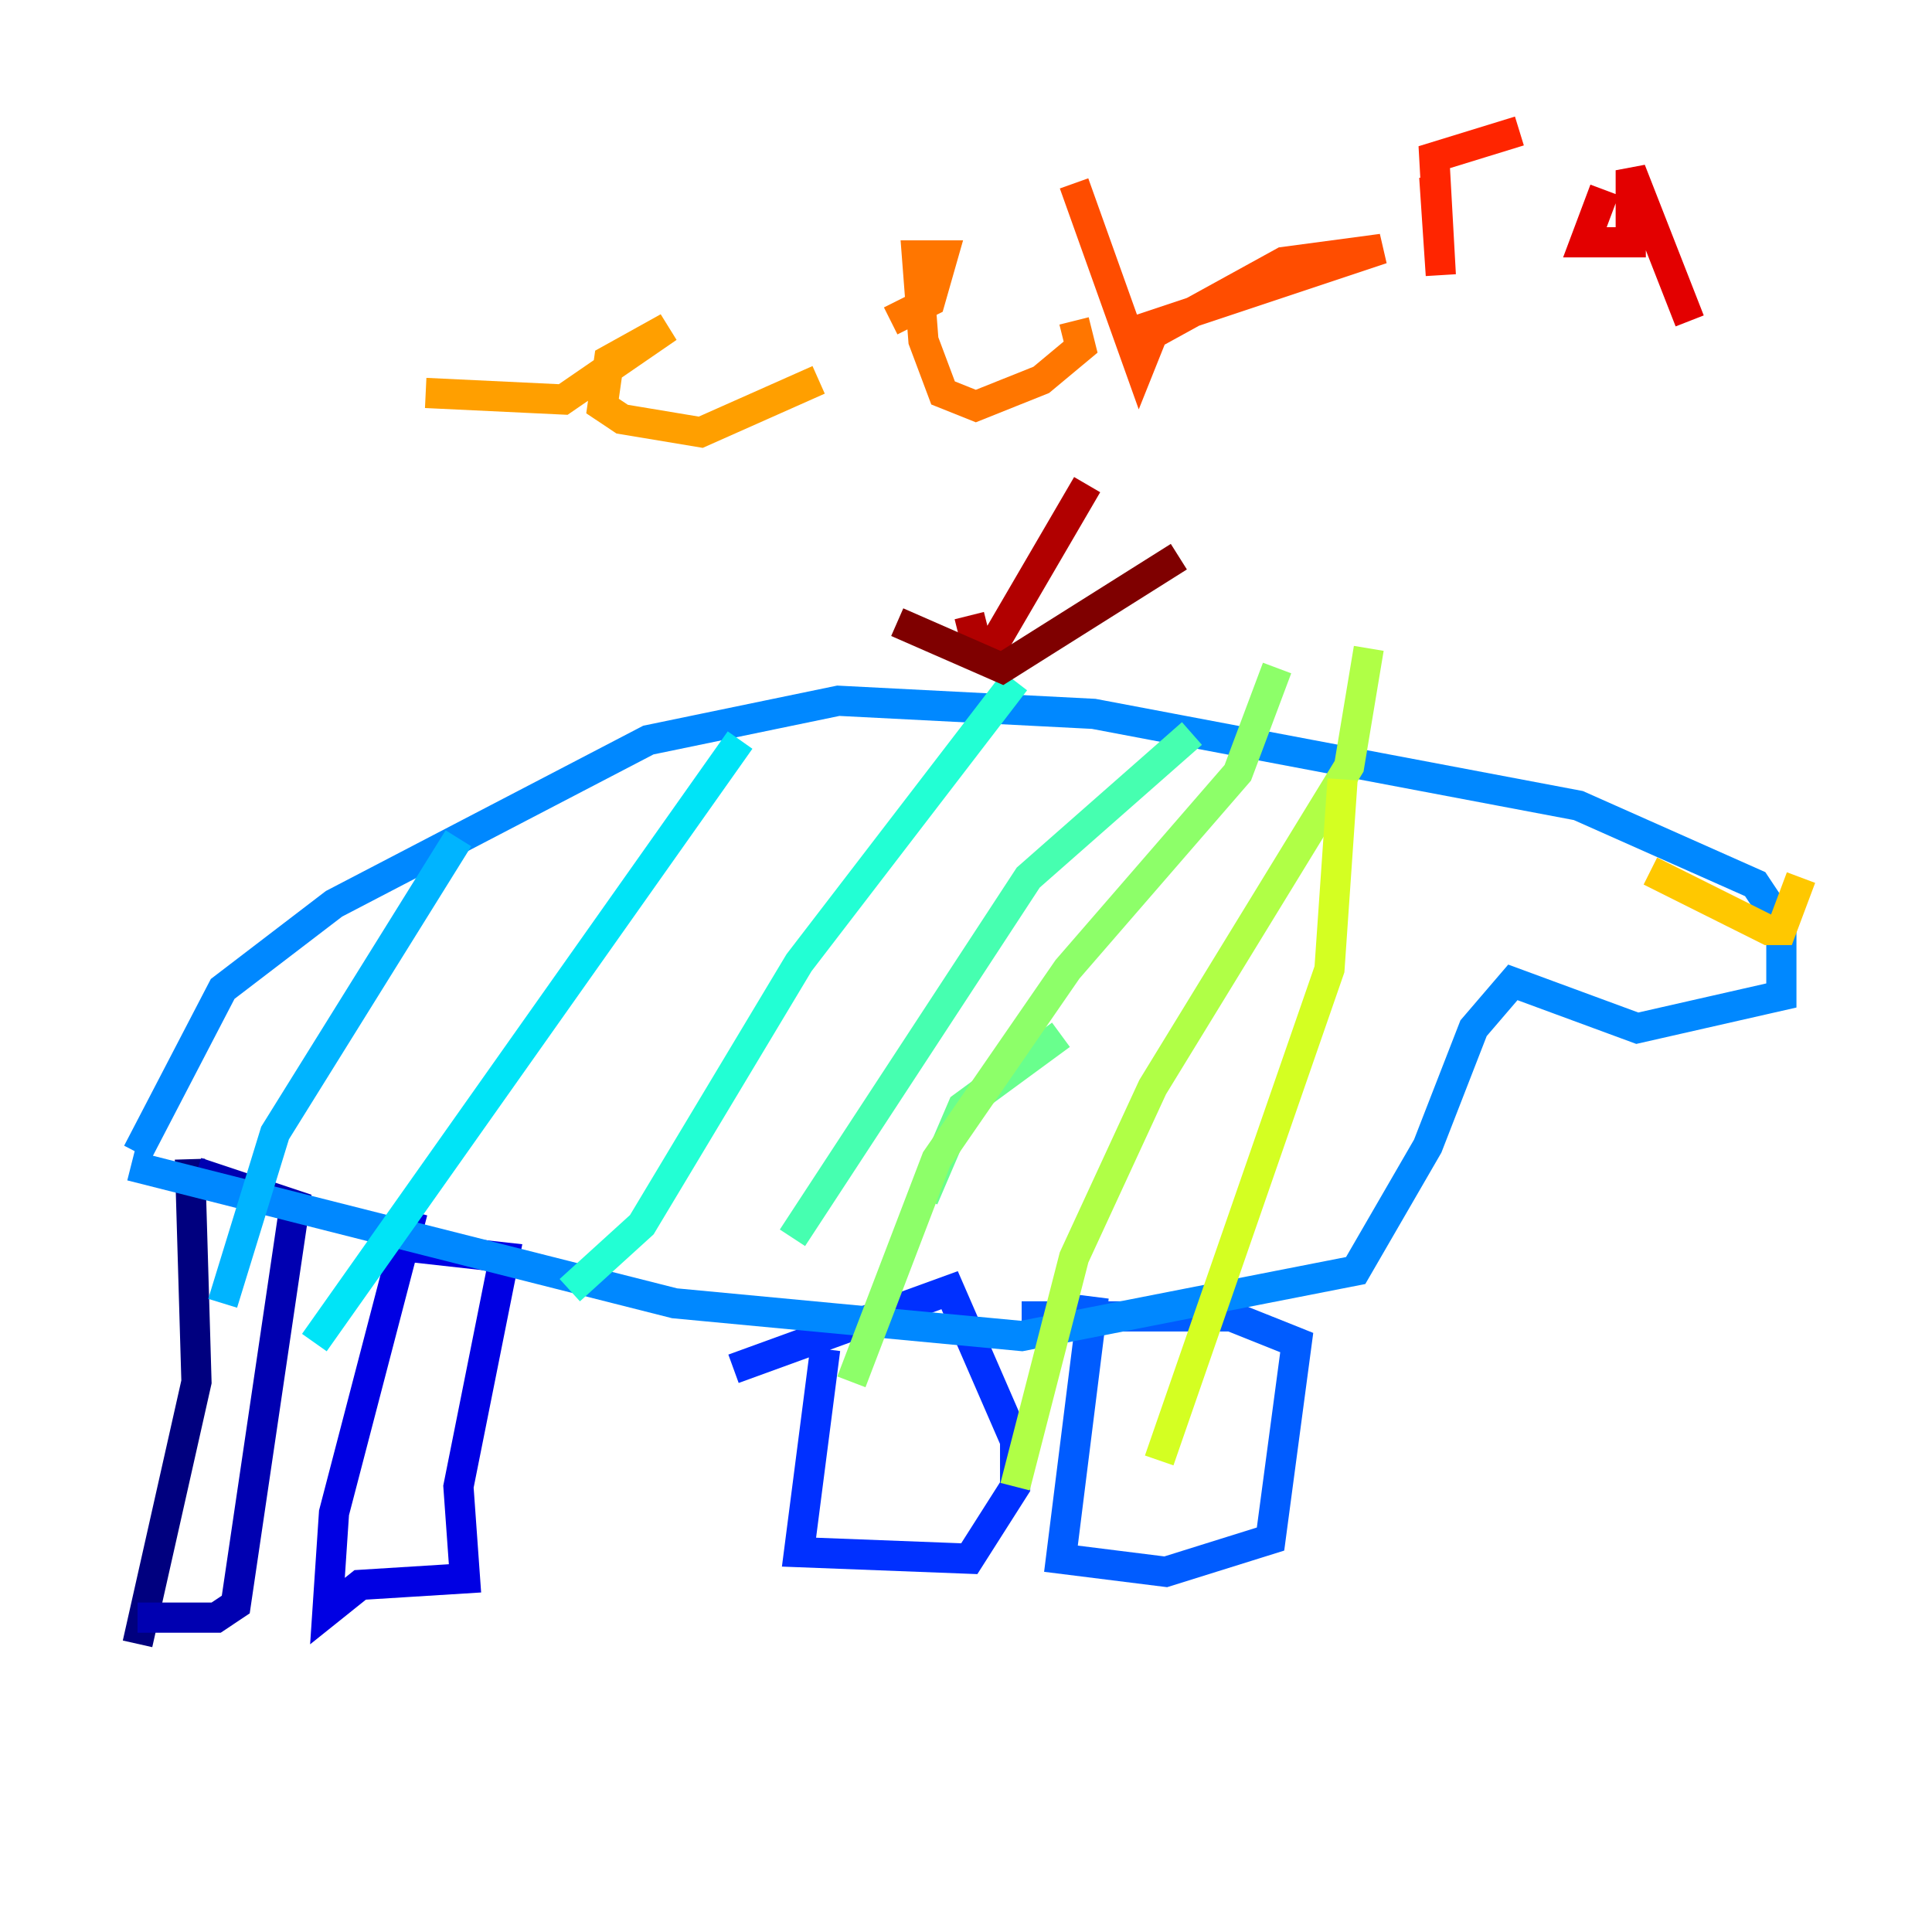 <?xml version="1.0" encoding="utf-8" ?>
<svg baseProfile="tiny" height="128" version="1.2" viewBox="0,0,128,128" width="128" xmlns="http://www.w3.org/2000/svg" xmlns:ev="http://www.w3.org/2001/xml-events" xmlns:xlink="http://www.w3.org/1999/xlink"><defs /><polyline fill="none" points="12.583,76.8 13.017,91.552 9.112,108.909" stroke="#00007f" stroke-width="2" /><polyline fill="none" points="9.112,107.173 14.319,107.173 15.62,106.305 19.525,79.837 13.017,77.668" stroke="#0000b1" stroke-width="2" /><polyline fill="none" points="27.336,80.271 22.129,100.231 21.695,106.739 23.864,105.003 30.807,104.57 30.373,98.495 33.41,83.308 25.6,82.441" stroke="#0000e3" stroke-width="2" /><polyline fill="none" points="53.803,98.495 53.803,98.495" stroke="#0004ff" stroke-width="2" /><polyline fill="none" points="54.671,89.383 52.936,102.834 64.217,103.268 67.254,98.495 67.254,95.458 62.915,85.478 48.597,90.685" stroke="#0030ff" stroke-width="2" /><polyline fill="none" points="72.461,85.912 70.291,103.268 77.234,104.136 84.176,101.966 85.912,88.949 81.573,87.214 67.688,87.214" stroke="#005cff" stroke-width="2" /><polyline fill="none" points="8.678,77.234 44.691,86.346 67.688,88.515 89.817,84.176 94.59,75.932 97.627,68.122 100.231,65.085 108.475,68.122 118.02,65.953 118.02,61.18 116.285,58.576 104.57,53.37 72.461,47.295 55.539,46.427 42.956,49.031 22.129,59.878 14.752,65.519 9.112,76.366" stroke="#0088ff" stroke-width="2" /><polyline fill="none" points="30.373,55.539 18.224,75.064 14.752,86.346" stroke="#00b4ff" stroke-width="2" /><polyline fill="none" points="49.031,49.031 20.827,88.949" stroke="#00e4f7" stroke-width="2" /><polyline fill="none" points="67.254,45.125 52.936,63.783 42.522,81.139 37.749,85.478" stroke="#22ffd4" stroke-width="2" /><polyline fill="none" points="78.969,48.597 68.122,58.142 52.502,82.007" stroke="#46ffb0" stroke-width="2" /><polyline fill="none" points="70.291,68.556 63.783,73.329 61.18,79.403" stroke="#69ff8d" stroke-width="2" /><polyline fill="none" points="84.61,44.258 82.007,51.2 70.725,64.217 62.047,76.8 56.407,91.552" stroke="#8dff69" stroke-width="2" /><polyline fill="none" points="90.685,42.956 89.383,50.766 76.366,72.027 71.159,83.308 67.254,98.495" stroke="#b0ff46" stroke-width="2" /><polyline fill="none" points="88.949,51.634 88.081,64.217 76.8,96.759" stroke="#d4ff22" stroke-width="2" /><polyline fill="none" points="111.512,58.576 111.512,58.576" stroke="#f7f400" stroke-width="2" /><polyline fill="none" points="109.342,57.709 117.153,61.614 118.02,61.614 119.322,58.142" stroke="#ffc800" stroke-width="2" /><polyline fill="none" points="28.203,26.034 37.315,26.468 44.258,21.695 40.352,23.864 39.919,26.902 41.22,27.77 46.427,28.637 54.237,25.166" stroke="#ff9f00" stroke-width="2" /><polyline fill="none" points="59.01,21.261 61.614,19.959 62.481,16.922 60.746,16.922 61.18,22.563 62.481,26.034 64.651,26.902 68.99,25.166 71.593,22.997 71.159,21.261" stroke="#ff7600" stroke-width="2" /><polyline fill="none" points="71.159,12.149 75.498,24.298 76.366,22.129 85.044,17.356 91.552,16.488 74.63,22.129" stroke="#ff4d00" stroke-width="2" /><polyline fill="none" points="95.024,11.715 95.458,18.224 95.024,10.414 100.664,8.678" stroke="#ff2500" stroke-width="2" /><polyline fill="none" points="106.305,12.583 105.003,16.054 108.041,16.054 108.041,11.281 111.946,21.261" stroke="#e30000" stroke-width="2" /><polyline fill="none" points="72.027,32.108 65.953,42.522 64.651,42.522 64.217,40.786" stroke="#b10000" stroke-width="2" /><polyline fill="none" points="59.444,41.22 66.386,44.258 78.102,36.881" stroke="#7f0000" stroke-width="2" /></svg>